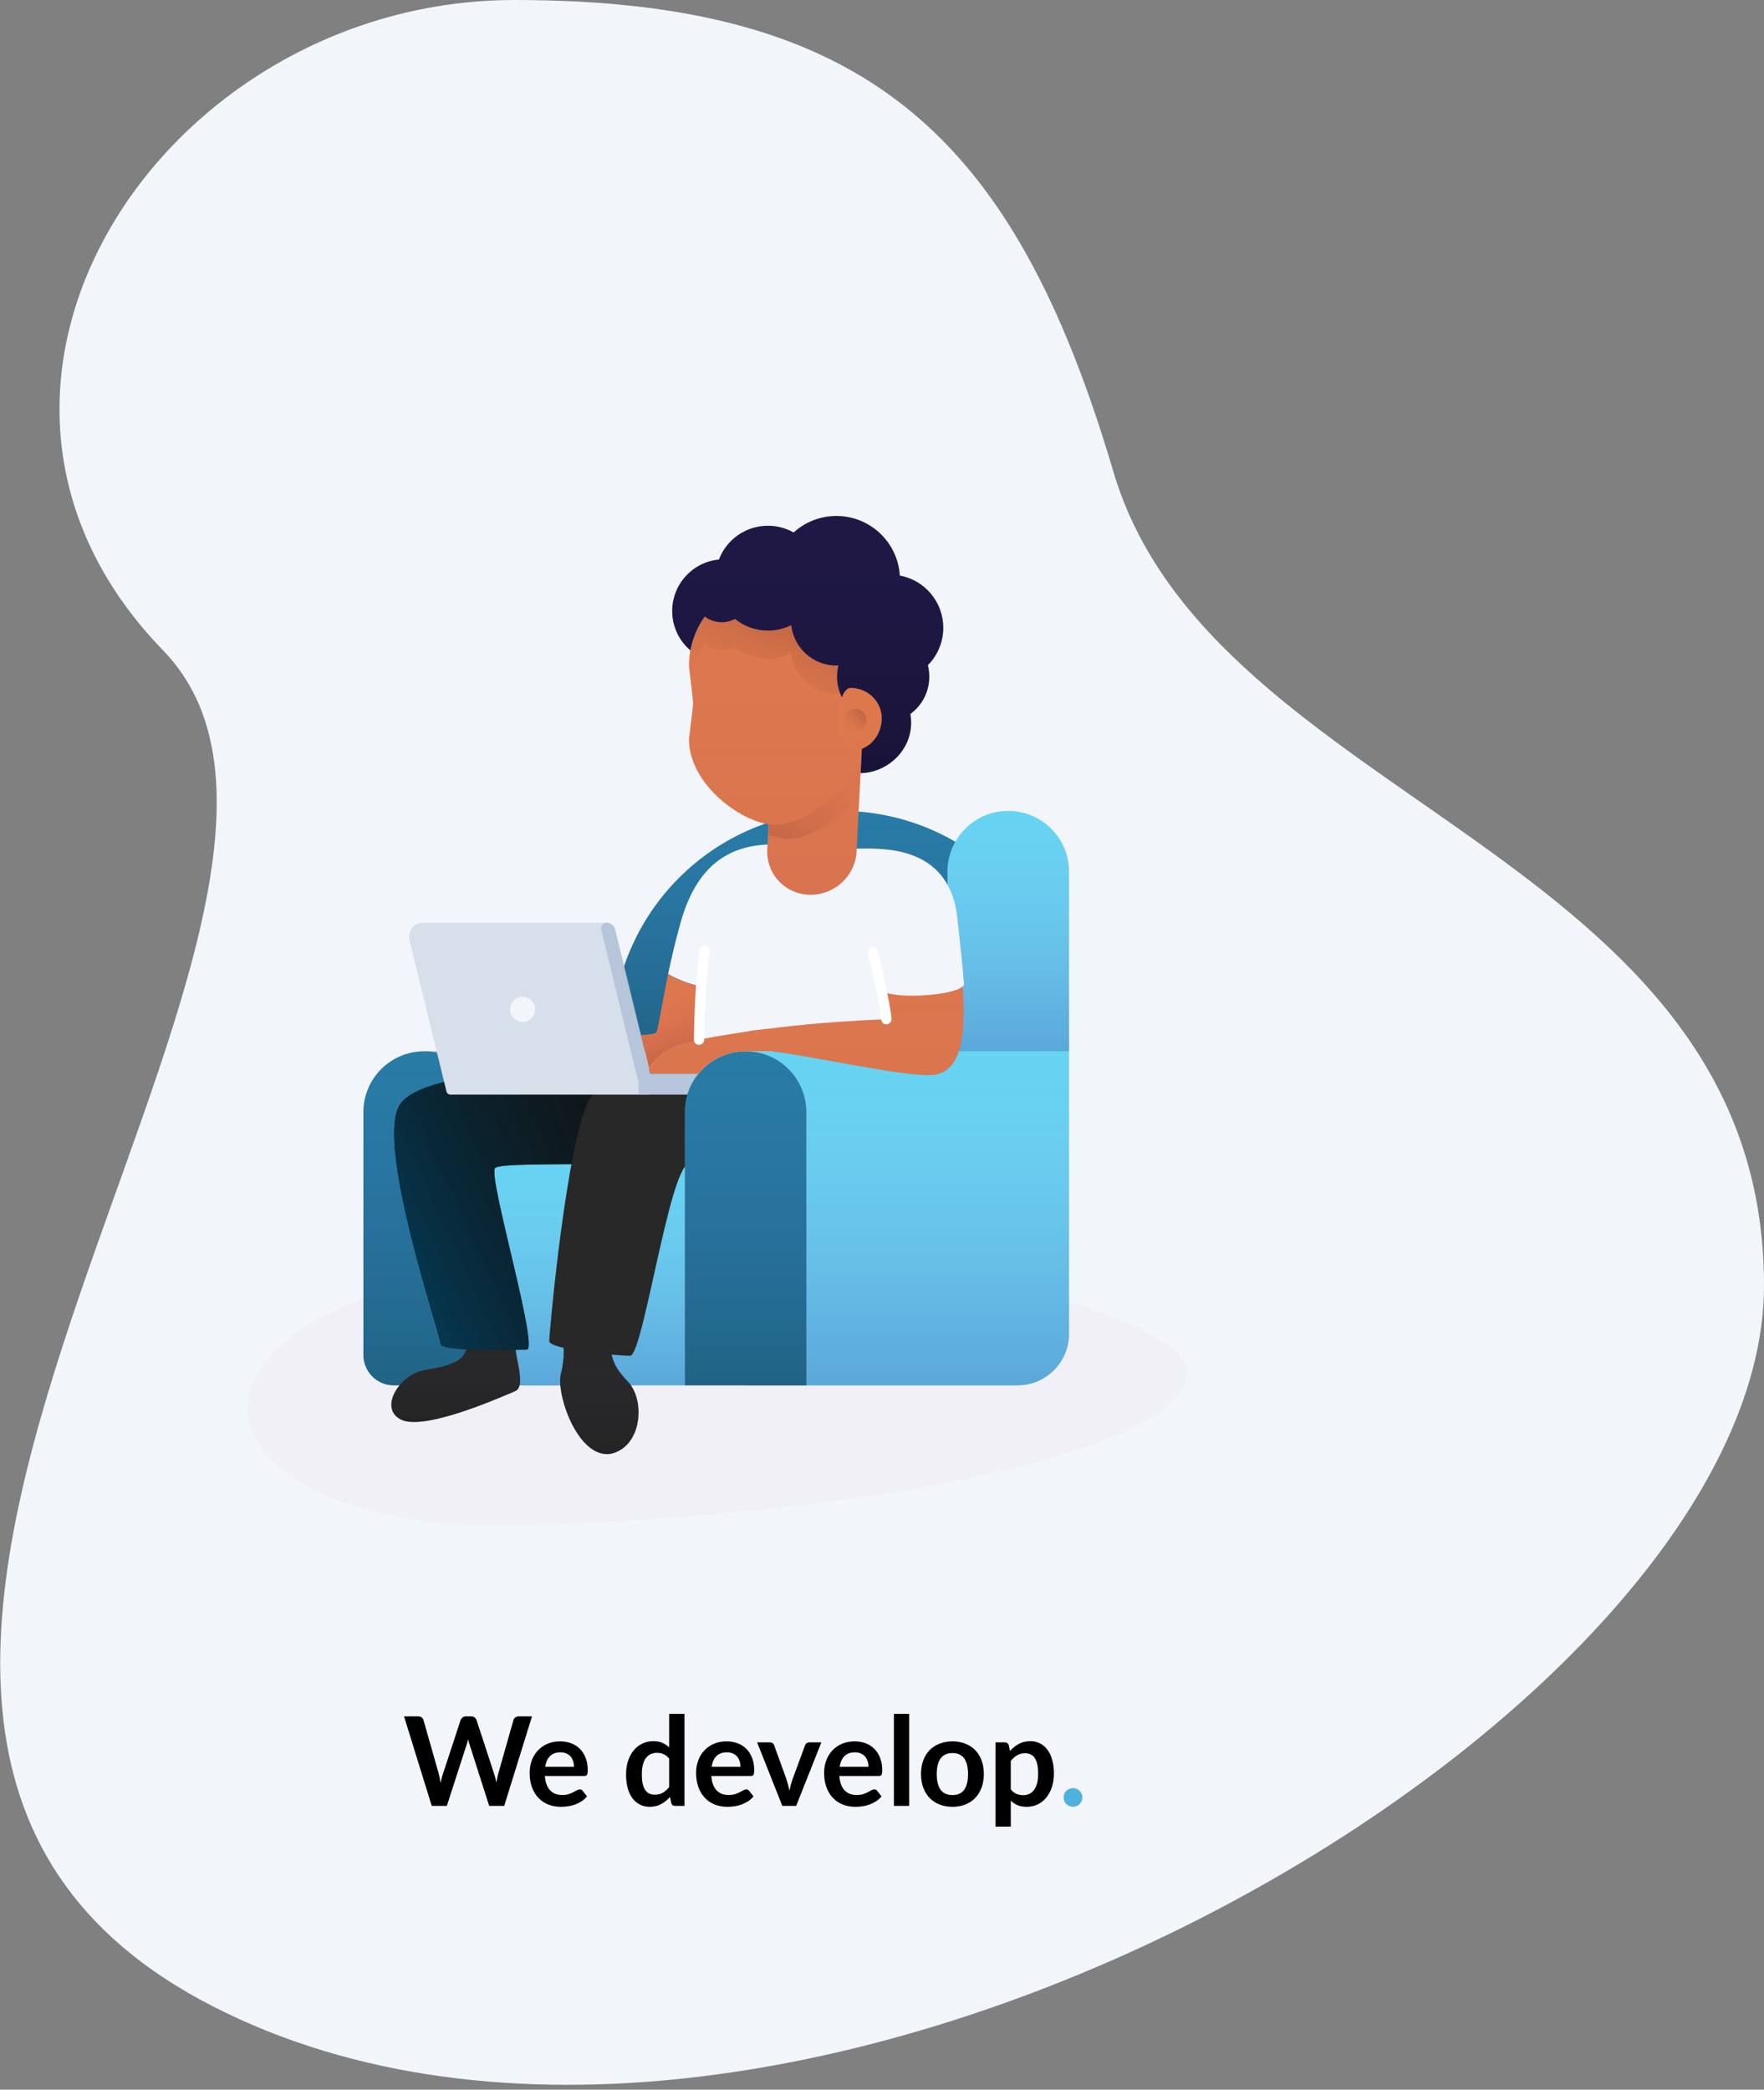 <svg width="342" height="405" viewBox="0 0 342 405" fill="none" xmlns="http://www.w3.org/2000/svg">
<rect x="0" y="0" width="342" height="405" fill="#808080" stroke="none"/>
<path fill-rule="evenodd" clip-rule="evenodd" d="M99.769 2.88857e-06C167.96 2.0754e-06 196.529 26.174 215.78 91.146C234.721 156.16 342 164.777 342 249.157C342 333.77 151 444.971 41.3 388.868C-68.509 332.784 81.285 177.006 31.555 125.986C-17.939 74.867 31.768 3.69948e-06 99.769 2.88857e-06Z" fill="#F2F5F9"/>
<path fill-rule="evenodd" clip-rule="evenodd" d="M74.995 249.774C27.093 266.676 48.691 295.583 94.97 295.583C141.249 295.583 222.908 285.954 229.708 267.864C236.507 249.774 122.898 232.871 74.995 249.774Z" fill="#F0F0F6"/>
<rect x="82.375" y="203.754" width="36.3" height="64.745" fill="#A7A7EE"/>
<rect x="82.375" y="203.754" width="36.3" height="64.745" fill="url(#paint0_linear)"/>
<path fill-rule="evenodd" clip-rule="evenodd" d="M118.676 201.452C118.676 176.99 138.506 157.16 162.968 157.16C187.43 157.16 207.26 176.99 207.26 201.452V203.754H118.676V201.452Z" fill="#287CA6"/>
<path fill-rule="evenodd" clip-rule="evenodd" d="M118.676 201.452C118.676 176.99 138.506 157.16 162.968 157.16C187.43 157.16 207.26 176.99 207.26 201.452V203.754H118.676V201.452Z" fill="url(#paint1_linear)"/>
<path fill-rule="evenodd" clip-rule="evenodd" d="M142.226 192.051C149.281 179.057 155.139 163.661 149.817 163.661C140.688 163.661 134.885 168.461 131.981 178.693C130.983 182.214 130.182 185.683 129.537 188.774C129.537 188.774 132.343 190.492 135.819 191.161C139.295 191.83 142.226 192.051 142.226 192.051Z" fill="#F2F5F9"/>
<rect x="94.024" y="223.801" width="38.739" height="44.698" fill="#66D4F2"/>
<rect x="94.024" y="223.801" width="38.739" height="44.698" fill="url(#paint2_linear)"/>
<path d="M70.456 215.539C70.456 209.03 75.732 203.754 82.24 203.754C88.748 203.754 94.024 209.03 94.024 215.539V268.499H76.342C73.091 268.499 70.456 265.864 70.456 262.613V215.539Z" fill="#287CA6"/>
<path d="M70.456 215.539C70.456 209.03 75.732 203.754 82.24 203.754C88.748 203.754 94.024 209.03 94.024 215.539V268.499H76.342C73.091 268.499 70.456 265.864 70.456 262.613V215.539Z" fill="url(#paint3_linear)"/>
<path fill-rule="evenodd" clip-rule="evenodd" d="M78.041 275.272C73.109 273.223 77.432 266.278 82.375 265.52C87.354 264.687 90.589 263.788 90.502 260.372C90.589 257.006 99.849 259.636 99.984 261.185C99.849 262.867 101.981 268.593 99.984 269.583C97.717 270.523 83.023 277.141 78.041 275.272Z" fill="#282828"/>
<path fill-rule="evenodd" clip-rule="evenodd" d="M78.041 275.272C73.109 273.223 77.432 266.278 82.375 265.52C87.354 264.687 90.589 263.788 90.502 260.372C90.589 257.006 99.849 259.636 99.984 261.185C99.849 262.867 101.981 268.593 99.984 269.583C97.717 270.523 83.023 277.141 78.041 275.272Z" fill="url(#paint4_linear)"/>
<path fill-rule="evenodd" clip-rule="evenodd" d="M109.194 260.373C110.47 260.923 112.144 261.199 114.341 261.185C115.949 261.199 117.325 261.03 118.405 260.643C118.493 263.053 118.898 264.794 121.656 267.687C125.139 271.123 124.612 280.384 118.405 281.774C112.302 282.728 108.033 271.123 108.653 266.603C109.358 263.929 109.366 261.9 109.194 260.373Z" fill="#282828"/>
<path fill-rule="evenodd" clip-rule="evenodd" d="M109.194 260.373C110.47 260.923 112.144 261.199 114.341 261.185C115.949 261.199 117.325 261.03 118.405 260.643C118.493 263.053 118.898 264.794 121.656 267.687C125.139 271.123 124.612 280.384 118.405 281.774C112.302 282.728 108.033 271.123 108.653 266.603C109.358 263.929 109.366 261.9 109.194 260.373Z" fill="url(#paint5_linear)"/>
<path fill-rule="evenodd" clip-rule="evenodd" d="M128.496 207.018C116.512 207.018 81.715 206.359 77.347 214.399C72.978 222.439 85.402 258.764 85.402 260.418C85.402 262.073 99.674 261.583 102.122 261.583C104.57 261.583 94.654 228.307 95.957 226.417C97.261 224.527 138.113 227.517 141.18 221.763C144.248 216.009 140.48 207.018 128.496 207.018Z" fill="#282828"/>
<path fill-rule="evenodd" clip-rule="evenodd" d="M128.496 207.018C116.512 207.018 81.715 206.359 77.347 214.399C72.978 222.439 85.402 258.764 85.402 260.418C85.402 262.073 99.674 261.583 102.122 261.583C104.57 261.583 94.654 228.307 95.957 226.417C97.261 224.527 138.113 227.517 141.18 221.763C144.248 216.009 140.48 207.018 128.496 207.018Z" fill="url(#paint6_linear)"/>
<path fill-rule="evenodd" clip-rule="evenodd" d="M152.557 209.141C140.573 209.141 118.603 205.135 114.234 213.175C109.866 221.214 106.485 258.263 106.485 259.917C106.485 261.572 119.731 262.762 122.18 262.762C124.628 262.762 129.682 226.936 133.438 225.567C137.194 224.198 164.886 231.321 167.954 225.567C171.021 219.813 164.541 209.141 152.557 209.141Z" fill="#282828"/>
<path fill-rule="evenodd" clip-rule="evenodd" d="M157.611 164.474H168.25C178.161 164.474 176.481 174.764 176.481 184.675C176.481 194.586 171.772 208.902 171.772 208.902L135.507 208.551C135.507 208.551 135.377 193.862 136.597 184.284C137.816 174.706 144.486 164.474 157.611 164.474Z" fill="#F2F5F9"/>
<path fill-rule="evenodd" clip-rule="evenodd" d="M127.276 200.047C127.651 199.182 128.309 194.667 129.537 188.774C131.408 189.92 133.502 190.715 135.819 191.161C135.858 191.169 135.898 191.176 135.937 191.184C135.722 194.321 135.585 197.755 135.527 201.485C133.14 201.955 131.04 202.463 130.121 202.944C129.394 203.324 126.821 205.472 125.824 207.027L124.261 200.622C125.99 200.493 127.15 200.339 127.276 200.047Z" fill="#DD784D"/>
<path fill-rule="evenodd" clip-rule="evenodd" d="M127.276 200.047C127.651 199.182 128.309 194.667 129.537 188.774C131.408 189.92 133.502 190.715 135.819 191.161C135.858 191.169 135.898 191.176 135.937 191.184C135.722 194.321 135.585 197.755 135.527 201.485C133.14 201.955 131.04 202.463 130.121 202.944C129.394 203.324 126.821 205.472 125.824 207.027L124.261 200.622C125.99 200.493 127.15 200.339 127.276 200.047Z" fill="url(#paint7_linear)"/>
<path fill-rule="evenodd" clip-rule="evenodd" d="M127.276 200.047C127.651 199.182 128.309 194.667 129.537 188.774C131.408 189.92 133.502 190.715 135.819 191.161C135.858 191.169 135.898 191.176 135.937 191.184C135.722 194.321 135.585 197.755 135.527 201.485C133.14 201.955 131.04 202.463 130.121 202.944C129.394 203.324 126.821 205.472 125.824 207.027L124.261 200.622C125.99 200.493 127.15 200.339 127.276 200.047Z" fill="url(#paint8_linear)"/>
<path fill-rule="evenodd" clip-rule="evenodd" d="M82.032 178.832H117.592L125.719 212.152H87.348C86.973 212.152 86.647 211.896 86.558 211.532L79.4 182.183C79.046 180.729 79.936 179.263 81.39 178.909C81.6 178.858 81.816 178.832 82.032 178.832Z" fill="#D6DFEA"/>
<path fill-rule="evenodd" clip-rule="evenodd" d="M101.338 198.066C102.685 198.066 103.776 196.974 103.776 195.628C103.776 194.281 102.685 193.189 101.338 193.189C99.992 193.189 98.9 194.281 98.9 195.628C98.9 196.974 99.992 198.066 101.338 198.066Z" fill="#F2F5F9"/>
<path fill-rule="evenodd" clip-rule="evenodd" d="M126.083 208.089H149.965C151.087 208.089 151.997 208.998 151.997 210.12C151.997 211.243 151.087 212.152 149.965 212.152H123.823V209.931L116.559 180.147C116.42 179.577 116.769 179.001 117.34 178.862C117.423 178.842 117.507 178.832 117.592 178.832C118.387 178.832 119.079 179.375 119.268 180.147L126.083 208.089Z" fill="#B6C5D9"/>
<path fill-rule="evenodd" clip-rule="evenodd" d="M183.692 203.754V168.944C183.692 162.436 188.968 157.16 195.476 157.16C201.984 157.16 207.26 162.436 207.26 168.944V203.754H183.692Z" fill="#66D4F2"/>
<path fill-rule="evenodd" clip-rule="evenodd" d="M183.692 203.754V168.944C183.692 162.436 188.968 157.16 195.476 157.16C201.984 157.16 207.26 162.436 207.26 168.944V203.754H183.692Z" fill="url(#paint9_linear)"/>
<path fill-rule="evenodd" clip-rule="evenodd" d="M207.26 203.755V258.5C207.26 264.022 202.783 268.5 197.26 268.5H144.682V203.755H207.26Z" fill="#66D4F2"/>
<path fill-rule="evenodd" clip-rule="evenodd" d="M207.26 203.755V258.5C207.26 264.022 202.783 268.5 197.26 268.5H144.682V203.755H207.26Z" fill="url(#paint10_linear)"/>
<path d="M132.763 215.539C132.763 209.031 138.039 203.755 144.547 203.755C151.055 203.755 156.331 209.031 156.331 215.539V268.5H132.763V215.539Z" fill="#287CA6"/>
<path d="M132.763 215.539C132.763 209.031 138.039 203.755 144.547 203.755C151.055 203.755 156.331 209.031 156.331 215.539V268.5H132.763V215.539Z" fill="url(#paint11_linear)"/>
<path fill-rule="evenodd" clip-rule="evenodd" d="M135.416 208.089H126.083L125.823 207.027C126.821 205.471 129.394 203.324 130.121 202.944C132.786 201.549 145.373 199.926 146.104 199.693C153.463 198.922 156.843 198.219 171.839 197.526C171.841 193.563 163.468 164.487 168.047 164.476C172.494 164.487 184.045 164.517 185.384 178.021C186.724 191.525 189.548 208.674 179.966 208.362C174.131 208.459 158.075 204.79 149.589 203.754H144.682C140.873 203.754 137.577 205.443 135.416 208.089Z" fill="#DD784D"/>
<path fill-rule="evenodd" clip-rule="evenodd" d="M135.416 208.089H126.083L125.823 207.027C126.821 205.471 129.394 203.324 130.121 202.944C132.786 201.549 145.373 199.926 146.104 199.693C153.463 198.922 156.843 198.219 171.839 197.526C171.841 193.563 163.468 164.487 168.047 164.476C172.494 164.487 184.045 164.517 185.384 178.021C186.724 191.525 189.548 208.674 179.966 208.362C174.131 208.459 158.075 204.79 149.589 203.754H144.682C140.873 203.754 137.577 205.443 135.416 208.089Z" fill="url(#paint12_linear)"/>
<path fill-rule="evenodd" clip-rule="evenodd" d="M170.748 192.09C168.647 182.484 164.113 164.484 167.813 164.476C172.38 164.487 184.243 164.517 185.619 178.021C186.037 182.129 186.597 186.574 186.896 190.763C186.943 191.416 184.589 192.593 178.81 192.919C173.031 193.245 170.748 192.09 170.748 192.09Z" fill="#F2F5F9"/>
<path fill-rule="evenodd" clip-rule="evenodd" d="M149.829 143.615H167.167L166.083 164.745C165.978 169.599 161.961 173.414 157.144 173.414C152.478 173.414 148.746 169.705 148.746 165.016C148.746 165.005 148.749 164.879 148.746 164.745L149.829 143.615Z" fill="#DD784D"/>
<path fill-rule="evenodd" clip-rule="evenodd" d="M149.829 143.615H167.167L166.083 164.745C165.978 169.599 161.961 173.414 157.144 173.414C152.478 173.414 148.746 169.705 148.746 165.016C148.746 165.005 148.749 164.879 148.746 164.745L149.829 143.615Z" fill="url(#paint13_linear)"/>
<path fill-rule="evenodd" clip-rule="evenodd" d="M166.625 154.18C163.056 159.179 156.821 162.578 152.809 162.578C151.794 162.578 150.444 162.282 149.016 161.765L149.829 143.615H167.167L166.625 154.18Z" fill="url(#paint14_linear)"/>
<path fill-rule="evenodd" clip-rule="evenodd" d="M150.236 112.461C159.437 112.461 166.896 119.921 166.896 129.122V143.209C166.896 152.41 155.984 159.869 150.236 159.869C144.487 159.869 133.575 152.41 133.575 143.209C133.575 143.209 134.388 136.834 134.388 136.351C134.388 135.868 133.575 129.122 133.575 129.122C133.575 119.921 141.034 112.461 150.236 112.461Z" fill="#DD784D"/>
<path fill-rule="evenodd" clip-rule="evenodd" d="M150.236 112.461C159.437 112.461 166.896 119.921 166.896 129.122V143.209C166.896 152.41 155.984 159.869 150.236 159.869C144.487 159.869 133.575 152.41 133.575 143.209C133.575 143.209 134.388 136.834 134.388 136.351C134.388 135.868 133.575 129.122 133.575 129.122C133.575 119.921 141.034 112.461 150.236 112.461Z" fill="url(#paint15_linear)"/>
<path fill-rule="evenodd" clip-rule="evenodd" d="M166.847 149.843L167.167 143.615L166.896 138.974C164.149 137.448 162.291 134.518 162.291 131.153C162.291 130.403 162.383 129.674 162.557 128.977C162.424 128.983 162.29 128.986 162.155 128.986C157.621 128.986 153.888 125.559 153.404 121.154C152.042 121.832 150.506 122.214 148.881 122.214C146.466 122.214 144.247 121.371 142.504 119.963C141.737 120.363 140.866 120.588 139.941 120.588C138.703 120.588 137.559 120.183 136.635 119.497C135.27 121.422 134.304 123.649 133.856 126.059C131.695 124.22 130.324 121.481 130.324 118.421C130.324 113.211 134.3 108.929 139.383 108.444C140.839 104.616 144.542 101.896 148.881 101.896C150.693 101.896 152.394 102.371 153.867 103.202C156.056 101.213 158.964 100 162.155 100C168.701 100 174.055 105.103 174.457 111.548C179.248 112.428 182.879 116.626 182.879 121.672C182.879 124.501 181.738 127.064 179.89 128.925C180.073 129.637 180.17 130.384 180.17 131.153C180.17 134.121 178.724 136.751 176.498 138.377C176.597 138.934 176.648 139.508 176.648 140.093C176.648 145.405 172.138 149.725 166.847 149.843Z" fill="#1F1845"/>
<path fill-rule="evenodd" clip-rule="evenodd" d="M166.847 149.843L167.167 143.615L166.896 138.974C164.149 137.448 162.291 134.518 162.291 131.153C162.291 130.403 162.383 129.674 162.557 128.977C162.424 128.983 162.29 128.986 162.155 128.986C157.621 128.986 153.888 125.559 153.404 121.154C152.042 121.832 150.506 122.214 148.881 122.214C146.466 122.214 144.247 121.371 142.504 119.963C141.737 120.363 140.866 120.588 139.941 120.588C138.703 120.588 137.559 120.183 136.635 119.497C135.27 121.422 134.304 123.649 133.856 126.059C131.695 124.22 130.324 121.481 130.324 118.421C130.324 113.211 134.3 108.929 139.383 108.444C140.839 104.616 144.542 101.896 148.881 101.896C150.693 101.896 152.394 102.371 153.867 103.202C156.056 101.213 158.964 100 162.155 100C168.701 100 174.055 105.103 174.457 111.548C179.248 112.428 182.879 116.626 182.879 121.672C182.879 124.501 181.738 127.064 179.89 128.925C180.073 129.637 180.17 130.384 180.17 131.153C180.17 134.121 178.724 136.751 176.498 138.377C176.597 138.934 176.648 139.508 176.648 140.093C176.648 145.405 172.138 149.725 166.847 149.843Z" fill="url(#paint16_linear)"/>
<path fill-rule="evenodd" clip-rule="evenodd" d="M165 145.511C161.644 145.453 161.857 133.264 165 133.321C168.407 133.378 171.015 136.153 170.959 139.28C170.897 142.885 168.195 145.568 165 145.511Z" fill="#DD784D"/>
<path fill-rule="evenodd" clip-rule="evenodd" d="M165.812 141.719C167.009 141.719 167.98 140.748 167.98 139.551C167.98 138.355 167.009 137.384 165.812 137.384C164.615 137.384 163.645 138.355 163.645 139.551C163.645 140.748 164.615 141.719 165.812 141.719Z" fill="url(#paint17_linear)"/>
<path fill-rule="evenodd" clip-rule="evenodd" d="M162.929 134.399C162.678 134.402 162.258 134.404 162.155 134.404C157.621 134.404 153.888 130.977 153.404 126.572C152.042 127.25 150.506 127.632 148.881 127.632C146.466 127.632 144.247 126.789 142.504 125.381C141.737 125.78 140.866 126.006 139.941 126.006C138.703 126.006 137.559 125.601 136.635 124.915C135.271 126.839 134.305 129.066 133.857 131.475C133.773 130.767 133.679 129.982 133.575 129.122C133.575 125.536 134.708 122.215 136.635 119.497C137.559 120.183 138.703 120.588 139.941 120.588C140.866 120.588 141.737 120.362 142.504 119.963C144.247 121.371 146.466 122.214 148.881 122.214C150.506 122.214 152.042 121.832 153.404 121.154C153.888 125.559 157.621 128.986 162.155 128.986C162.29 128.986 162.424 128.983 162.557 128.977C162.383 129.674 162.498 130.435 162.557 131.185C162.824 134.572 163.006 134.398 162.929 134.399Z" fill="url(#paint18_linear)"/>
<path d="M135.527 201.502C135.631 194.807 135.988 189.067 136.597 184.284" stroke="white" stroke-width="2" stroke-linecap="round" stroke-linejoin="round"/>
<path d="M171.84 197.526C171.84 195.977 170.561 190.591 169.276 184.603" stroke="white" stroke-width="2" stroke-linecap="round" stroke-linejoin="round"/>
<path d="M103.145 332.648L97.757 350H94.841L91.049 338.144C90.945 337.856 90.849 337.504 90.761 337.088C90.713 337.288 90.665 337.476 90.617 337.652C90.569 337.828 90.517 337.992 90.461 338.144L86.633 350H83.705L78.329 332.648H81.029C81.309 332.648 81.541 332.716 81.725 332.852C81.917 332.98 82.045 333.156 82.109 333.38L85.061 343.76C85.125 344.016 85.185 344.296 85.241 344.6C85.305 344.896 85.369 345.208 85.433 345.536C85.497 345.2 85.565 344.884 85.637 344.588C85.717 344.292 85.801 344.016 85.889 343.76L89.297 333.38C89.361 333.196 89.485 333.028 89.669 332.876C89.861 332.724 90.093 332.648 90.365 332.648H91.313C91.593 332.648 91.821 332.716 91.997 332.852C92.173 332.988 92.305 333.164 92.393 333.38L95.789 343.76C95.957 344.256 96.109 344.828 96.245 345.476C96.349 344.844 96.465 344.272 96.593 343.76L99.545 333.38C99.593 333.18 99.713 333.008 99.905 332.864C100.105 332.72 100.341 332.648 100.613 332.648H103.145ZM111.287 342.428C111.287 342.044 111.231 341.684 111.119 341.348C111.015 341.004 110.855 340.704 110.639 340.448C110.423 340.192 110.147 339.992 109.811 339.848C109.483 339.696 109.099 339.62 108.659 339.62C107.803 339.62 107.127 339.864 106.631 340.352C106.143 340.84 105.831 341.532 105.695 342.428H111.287ZM105.635 344.216C105.683 344.848 105.795 345.396 105.971 345.86C106.147 346.316 106.379 346.696 106.667 347C106.955 347.296 107.295 347.52 107.687 347.672C108.087 347.816 108.527 347.888 109.007 347.888C109.487 347.888 109.899 347.832 110.243 347.72C110.595 347.608 110.899 347.484 111.155 347.348C111.419 347.212 111.647 347.088 111.839 346.976C112.039 346.864 112.231 346.808 112.415 346.808C112.663 346.808 112.847 346.9 112.967 347.084L113.819 348.164C113.491 348.548 113.123 348.872 112.715 349.136C112.307 349.392 111.879 349.6 111.431 349.76C110.991 349.912 110.539 350.02 110.075 350.084C109.619 350.148 109.175 350.18 108.743 350.18C107.887 350.18 107.091 350.04 106.355 349.76C105.619 349.472 104.979 349.052 104.435 348.5C103.891 347.94 103.463 347.252 103.151 346.436C102.839 345.612 102.683 344.66 102.683 343.58C102.683 342.74 102.819 341.952 103.091 341.216C103.363 340.472 103.751 339.828 104.255 339.284C104.767 338.732 105.387 338.296 106.115 337.976C106.851 337.656 107.679 337.496 108.599 337.496C109.375 337.496 110.091 337.62 110.747 337.868C111.403 338.116 111.967 338.48 112.439 338.96C112.911 339.432 113.279 340.016 113.543 340.712C113.815 341.4 113.951 342.188 113.951 343.076C113.951 343.524 113.903 343.828 113.807 343.988C113.711 344.14 113.527 344.216 113.255 344.216H105.635ZM129.739 340.832C129.403 340.424 129.035 340.136 128.635 339.968C128.243 339.8 127.819 339.716 127.363 339.716C126.915 339.716 126.511 339.8 126.151 339.968C125.791 340.136 125.483 340.392 125.227 340.736C124.971 341.072 124.775 341.504 124.639 342.032C124.503 342.552 124.435 343.168 124.435 343.88C124.435 344.6 124.491 345.212 124.603 345.716C124.723 346.212 124.891 346.62 125.107 346.94C125.323 347.252 125.587 347.48 125.899 347.624C126.211 347.76 126.559 347.828 126.943 347.828C127.559 347.828 128.083 347.7 128.515 347.444C128.947 347.188 129.355 346.824 129.739 346.352V340.832ZM132.703 332.168V350H130.891C130.499 350 130.251 349.82 130.147 349.46L129.895 348.272C129.399 348.84 128.827 349.3 128.179 349.652C127.539 350.004 126.791 350.18 125.935 350.18C125.263 350.18 124.647 350.04 124.087 349.76C123.527 349.48 123.043 349.076 122.635 348.548C122.235 348.012 121.923 347.352 121.699 346.568C121.483 345.784 121.375 344.888 121.375 343.88C121.375 342.968 121.499 342.12 121.747 341.336C121.995 340.552 122.351 339.872 122.815 339.296C123.279 338.72 123.835 338.272 124.483 337.952C125.131 337.624 125.859 337.46 126.667 337.46C127.355 337.46 127.943 337.568 128.431 337.784C128.919 338 129.355 338.292 129.739 338.66V332.168H132.703ZM143.56 342.428C143.56 342.044 143.504 341.684 143.392 341.348C143.288 341.004 143.128 340.704 142.912 340.448C142.696 340.192 142.42 339.992 142.084 339.848C141.756 339.696 141.372 339.62 140.932 339.62C140.076 339.62 139.4 339.864 138.904 340.352C138.416 340.84 138.104 341.532 137.968 342.428H143.56ZM137.908 344.216C137.956 344.848 138.068 345.396 138.244 345.86C138.42 346.316 138.652 346.696 138.94 347C139.228 347.296 139.568 347.52 139.96 347.672C140.36 347.816 140.8 347.888 141.28 347.888C141.76 347.888 142.172 347.832 142.516 347.72C142.868 347.608 143.172 347.484 143.428 347.348C143.692 347.212 143.92 347.088 144.112 346.976C144.312 346.864 144.504 346.808 144.688 346.808C144.936 346.808 145.12 346.9 145.24 347.084L146.092 348.164C145.764 348.548 145.396 348.872 144.988 349.136C144.58 349.392 144.152 349.6 143.704 349.76C143.264 349.912 142.812 350.02 142.348 350.084C141.892 350.148 141.448 350.18 141.016 350.18C140.16 350.18 139.364 350.04 138.628 349.76C137.892 349.472 137.252 349.052 136.708 348.5C136.164 347.94 135.736 347.252 135.424 346.436C135.112 345.612 134.956 344.66 134.956 343.58C134.956 342.74 135.092 341.952 135.364 341.216C135.636 340.472 136.024 339.828 136.528 339.284C137.04 338.732 137.66 338.296 138.388 337.976C139.124 337.656 139.952 337.496 140.872 337.496C141.648 337.496 142.364 337.62 143.02 337.868C143.676 338.116 144.24 338.48 144.712 338.96C145.184 339.432 145.552 340.016 145.816 340.712C146.088 341.4 146.224 342.188 146.224 343.076C146.224 343.524 146.176 343.828 146.08 343.988C145.984 344.14 145.8 344.216 145.528 344.216H137.908ZM159.244 337.688L154.36 350H151.672L146.788 337.688H149.236C149.46 337.688 149.644 337.74 149.788 337.844C149.94 337.948 150.04 338.08 150.088 338.24L152.464 344.816C152.592 345.2 152.704 345.576 152.8 345.944C152.896 346.312 152.98 346.68 153.052 347.048C153.132 346.68 153.22 346.312 153.316 345.944C153.412 345.576 153.528 345.2 153.664 344.816L156.088 338.24C156.144 338.08 156.244 337.948 156.388 337.844C156.532 337.74 156.704 337.688 156.904 337.688H159.244ZM168.38 342.428C168.38 342.044 168.324 341.684 168.212 341.348C168.108 341.004 167.948 340.704 167.732 340.448C167.516 340.192 167.24 339.992 166.904 339.848C166.576 339.696 166.192 339.62 165.752 339.62C164.896 339.62 164.22 339.864 163.724 340.352C163.236 340.84 162.924 341.532 162.788 342.428H168.38ZM162.728 344.216C162.776 344.848 162.888 345.396 163.064 345.86C163.24 346.316 163.472 346.696 163.76 347C164.048 347.296 164.388 347.52 164.78 347.672C165.18 347.816 165.62 347.888 166.1 347.888C166.58 347.888 166.992 347.832 167.336 347.72C167.688 347.608 167.992 347.484 168.248 347.348C168.512 347.212 168.74 347.088 168.932 346.976C169.132 346.864 169.324 346.808 169.508 346.808C169.756 346.808 169.94 346.9 170.06 347.084L170.912 348.164C170.584 348.548 170.216 348.872 169.808 349.136C169.4 349.392 168.972 349.6 168.524 349.76C168.084 349.912 167.632 350.02 167.168 350.084C166.712 350.148 166.268 350.18 165.836 350.18C164.98 350.18 164.184 350.04 163.448 349.76C162.712 349.472 162.072 349.052 161.528 348.5C160.984 347.94 160.556 347.252 160.244 346.436C159.932 345.612 159.776 344.66 159.776 343.58C159.776 342.74 159.912 341.952 160.184 341.216C160.456 340.472 160.844 339.828 161.348 339.284C161.86 338.732 162.48 338.296 163.208 337.976C163.944 337.656 164.772 337.496 165.692 337.496C166.468 337.496 167.184 337.62 167.84 337.868C168.496 338.116 169.06 338.48 169.532 338.96C170.004 339.432 170.372 340.016 170.636 340.712C170.908 341.4 171.044 342.188 171.044 343.076C171.044 343.524 170.996 343.828 170.9 343.988C170.804 344.14 170.62 344.216 170.348 344.216H162.728ZM176.269 332.168V350H173.305V332.168H176.269ZM184.67 337.496C185.582 337.496 186.41 337.644 187.154 337.94C187.906 338.236 188.546 338.656 189.074 339.2C189.61 339.744 190.022 340.408 190.31 341.192C190.598 341.976 190.742 342.852 190.742 343.82C190.742 344.796 190.598 345.676 190.31 346.46C190.022 347.244 189.61 347.912 189.074 348.464C188.546 349.016 187.906 349.44 187.154 349.736C186.41 350.032 185.582 350.18 184.67 350.18C183.75 350.18 182.914 350.032 182.162 349.736C181.41 349.44 180.766 349.016 180.23 348.464C179.702 347.912 179.29 347.244 178.994 346.46C178.706 345.676 178.562 344.796 178.562 343.82C178.562 342.852 178.706 341.976 178.994 341.192C179.29 340.408 179.702 339.744 180.23 339.2C180.766 338.656 181.41 338.236 182.162 337.94C182.914 337.644 183.75 337.496 184.67 337.496ZM184.67 347.9C185.694 347.9 186.45 347.556 186.938 346.868C187.434 346.18 187.682 345.172 187.682 343.844C187.682 342.516 187.434 341.504 186.938 340.808C186.45 340.112 185.694 339.764 184.67 339.764C183.63 339.764 182.858 340.116 182.354 340.82C181.858 341.516 181.61 342.524 181.61 343.844C181.61 345.164 181.858 346.172 182.354 346.868C182.858 347.556 183.63 347.9 184.67 347.9ZM195.967 346.808C196.303 347.216 196.667 347.504 197.059 347.672C197.459 347.84 197.891 347.924 198.355 347.924C198.803 347.924 199.207 347.84 199.567 347.672C199.927 347.504 200.231 347.248 200.479 346.904C200.735 346.56 200.931 346.128 201.067 345.608C201.203 345.08 201.271 344.46 201.271 343.748C201.271 343.028 201.211 342.42 201.091 341.924C200.979 341.42 200.815 341.012 200.599 340.7C200.383 340.388 200.119 340.16 199.807 340.016C199.503 339.872 199.155 339.8 198.763 339.8C198.147 339.8 197.623 339.932 197.191 340.196C196.759 340.452 196.351 340.816 195.967 341.288V346.808ZM195.811 339.368C196.315 338.8 196.887 338.34 197.527 337.988C198.167 337.636 198.919 337.46 199.783 337.46C200.455 337.46 201.067 337.6 201.619 337.88C202.179 338.16 202.659 338.568 203.059 339.104C203.467 339.632 203.779 340.288 203.995 341.072C204.219 341.848 204.331 342.74 204.331 343.748C204.331 344.668 204.207 345.52 203.959 346.304C203.711 347.088 203.355 347.768 202.891 348.344C202.435 348.92 201.879 349.372 201.223 349.7C200.575 350.02 199.847 350.18 199.039 350.18C198.351 350.18 197.763 350.076 197.275 349.868C196.787 349.652 196.351 349.356 195.967 348.98V354.02H193.003V337.688H194.815C195.199 337.688 195.451 337.868 195.571 338.228L195.811 339.368Z" fill="black"/>
<path d="M206.212 348.368C206.212 348.12 206.256 347.884 206.344 347.66C206.44 347.436 206.568 347.244 206.728 347.084C206.888 346.924 207.08 346.796 207.304 346.7C207.528 346.604 207.768 346.556 208.024 346.556C208.28 346.556 208.516 346.604 208.732 346.7C208.956 346.796 209.148 346.924 209.308 347.084C209.476 347.244 209.608 347.436 209.704 347.66C209.8 347.884 209.848 348.12 209.848 348.368C209.848 348.624 209.8 348.864 209.704 349.088C209.608 349.304 209.476 349.492 209.308 349.652C209.148 349.812 208.956 349.936 208.732 350.024C208.516 350.12 208.28 350.168 208.024 350.168C207.768 350.168 207.528 350.12 207.304 350.024C207.08 349.936 206.888 349.812 206.728 349.652C206.568 349.492 206.44 349.304 206.344 349.088C206.256 348.864 206.212 348.624 206.212 348.368Z" fill="#4DB2DD"/>
<defs>
<linearGradient id="paint0_linear" x1="82.375" y1="203.754" x2="82.375" y2="268.499" gradientUnits="userSpaceOnUse">
<stop stop-color="#A7A7EE" stop-opacity="0.01"/>
<stop offset="1" stop-color="#403F9F" stop-opacity="0.3"/>
</linearGradient>
<linearGradient id="paint1_linear" x1="118.676" y1="157.16" x2="118.676" y2="203.754" gradientUnits="userSpaceOnUse">
<stop stop-color="#403F9F" stop-opacity="0.01"/>
<stop offset="1" stop-opacity="0.2"/>
</linearGradient>
<linearGradient id="paint2_linear" x1="94.024" y1="223.801" x2="94.024" y2="268.499" gradientUnits="userSpaceOnUse">
<stop stop-color="#A7A7EE" stop-opacity="0.01"/>
<stop offset="1" stop-color="#403F9F" stop-opacity="0.3"/>
</linearGradient>
<linearGradient id="paint3_linear" x1="70.456" y1="203.754" x2="70.456" y2="268.499" gradientUnits="userSpaceOnUse">
<stop stop-color="#403F9F" stop-opacity="0.01"/>
<stop offset="1" stop-opacity="0.2"/>
</linearGradient>
<linearGradient id="paint4_linear" x1="75.874" y1="258.747" x2="75.874" y2="275.543" gradientUnits="userSpaceOnUse">
<stop stop-color="#403F9F" stop-opacity="0.01"/>
<stop offset="1" stop-opacity="0.1"/>
</linearGradient>
<linearGradient id="paint5_linear" x1="108.653" y1="260.373" x2="108.653" y2="281.774" gradientUnits="userSpaceOnUse">
<stop stop-color="#403F9F" stop-opacity="0.01"/>
<stop offset="1" stop-opacity="0.1"/>
</linearGradient>
<linearGradient id="paint6_linear" x1="116.419" y1="189.547" x2="62.946" y2="214.279" gradientUnits="userSpaceOnUse">
<stop stop-opacity="0.5"/>
<stop offset="1" stop-color="#053851"/>
</linearGradient>
<linearGradient id="paint7_linear" x1="124.261" y1="188.774" x2="124.261" y2="210.516" gradientUnits="userSpaceOnUse">
<stop stop-color="#C74D75" stop-opacity="0.01"/>
<stop offset="1" stop-color="#AF3B6E" stop-opacity="0.05"/>
</linearGradient>
<linearGradient id="paint8_linear" x1="170.471" y1="205.08" x2="161.943" y2="180.913" gradientUnits="userSpaceOnUse">
<stop stop-opacity="0.5"/>
<stop offset="1" stop-color="#FF6663" stop-opacity="0.01"/>
</linearGradient>
<linearGradient id="paint9_linear" x1="183.692" y1="157.16" x2="183.692" y2="203.754" gradientUnits="userSpaceOnUse">
<stop stop-color="#A7A7EE" stop-opacity="0.01"/>
<stop offset="1" stop-color="#403F9F" stop-opacity="0.3"/>
</linearGradient>
<linearGradient id="paint10_linear" x1="144.682" y1="203.755" x2="144.682" y2="268.5" gradientUnits="userSpaceOnUse">
<stop stop-color="#A7A7EE" stop-opacity="0.01"/>
<stop offset="1" stop-color="#403F9F" stop-opacity="0.3"/>
</linearGradient>
<linearGradient id="paint11_linear" x1="132.763" y1="203.755" x2="132.763" y2="268.5" gradientUnits="userSpaceOnUse">
<stop stop-color="#403F9F" stop-opacity="0.01"/>
<stop offset="1" stop-opacity="0.2"/>
</linearGradient>
<linearGradient id="paint12_linear" x1="125.823" y1="164.476" x2="125.823" y2="208.366" gradientUnits="userSpaceOnUse">
<stop stop-color="#C74D75" stop-opacity="0.01"/>
<stop offset="1" stop-color="#AF3B6E" stop-opacity="0.05"/>
</linearGradient>
<linearGradient id="paint13_linear" x1="148.746" y1="143.615" x2="148.746" y2="173.414" gradientUnits="userSpaceOnUse">
<stop stop-color="#C74D75" stop-opacity="0.01"/>
<stop offset="1" stop-color="#AF3B6E" stop-opacity="0.1"/>
</linearGradient>
<linearGradient id="paint14_linear" x1="156.645" y1="169.036" x2="175.448" y2="153.908" gradientUnits="userSpaceOnUse">
<stop stop-opacity="0.1"/>
<stop offset="1" stop-color="#FF6663" stop-opacity="0.01"/>
</linearGradient>
<linearGradient id="paint15_linear" x1="134.01" y1="113.7" x2="134.01" y2="159.869" gradientUnits="userSpaceOnUse">
<stop stop-color="#C74D75" stop-opacity="0.01"/>
<stop offset="1" stop-color="#AF3B6E" stop-opacity="0.05"/>
</linearGradient>
<linearGradient id="paint16_linear" x1="130.324" y1="100" x2="130.324" y2="149.843" gradientUnits="userSpaceOnUse">
<stop stop-color="#1F1845" stop-opacity="0.01"/>
<stop offset="1" stop-opacity="0.2"/>
</linearGradient>
<linearGradient id="paint17_linear" x1="165.812" y1="135.217" x2="161.478" y2="139.551" gradientUnits="userSpaceOnUse">
<stop stop-opacity="0.2"/>
<stop offset="1" stop-color="#FF6663" stop-opacity="0.01"/>
</linearGradient>
<linearGradient id="paint18_linear" x1="141.065" y1="118.149" x2="134.113" y2="134.631" gradientUnits="userSpaceOnUse">
<stop stop-opacity="0.1"/>
<stop offset="1" stop-color="#FF6663" stop-opacity="0.01"/>
</linearGradient>
</defs>
</svg>
